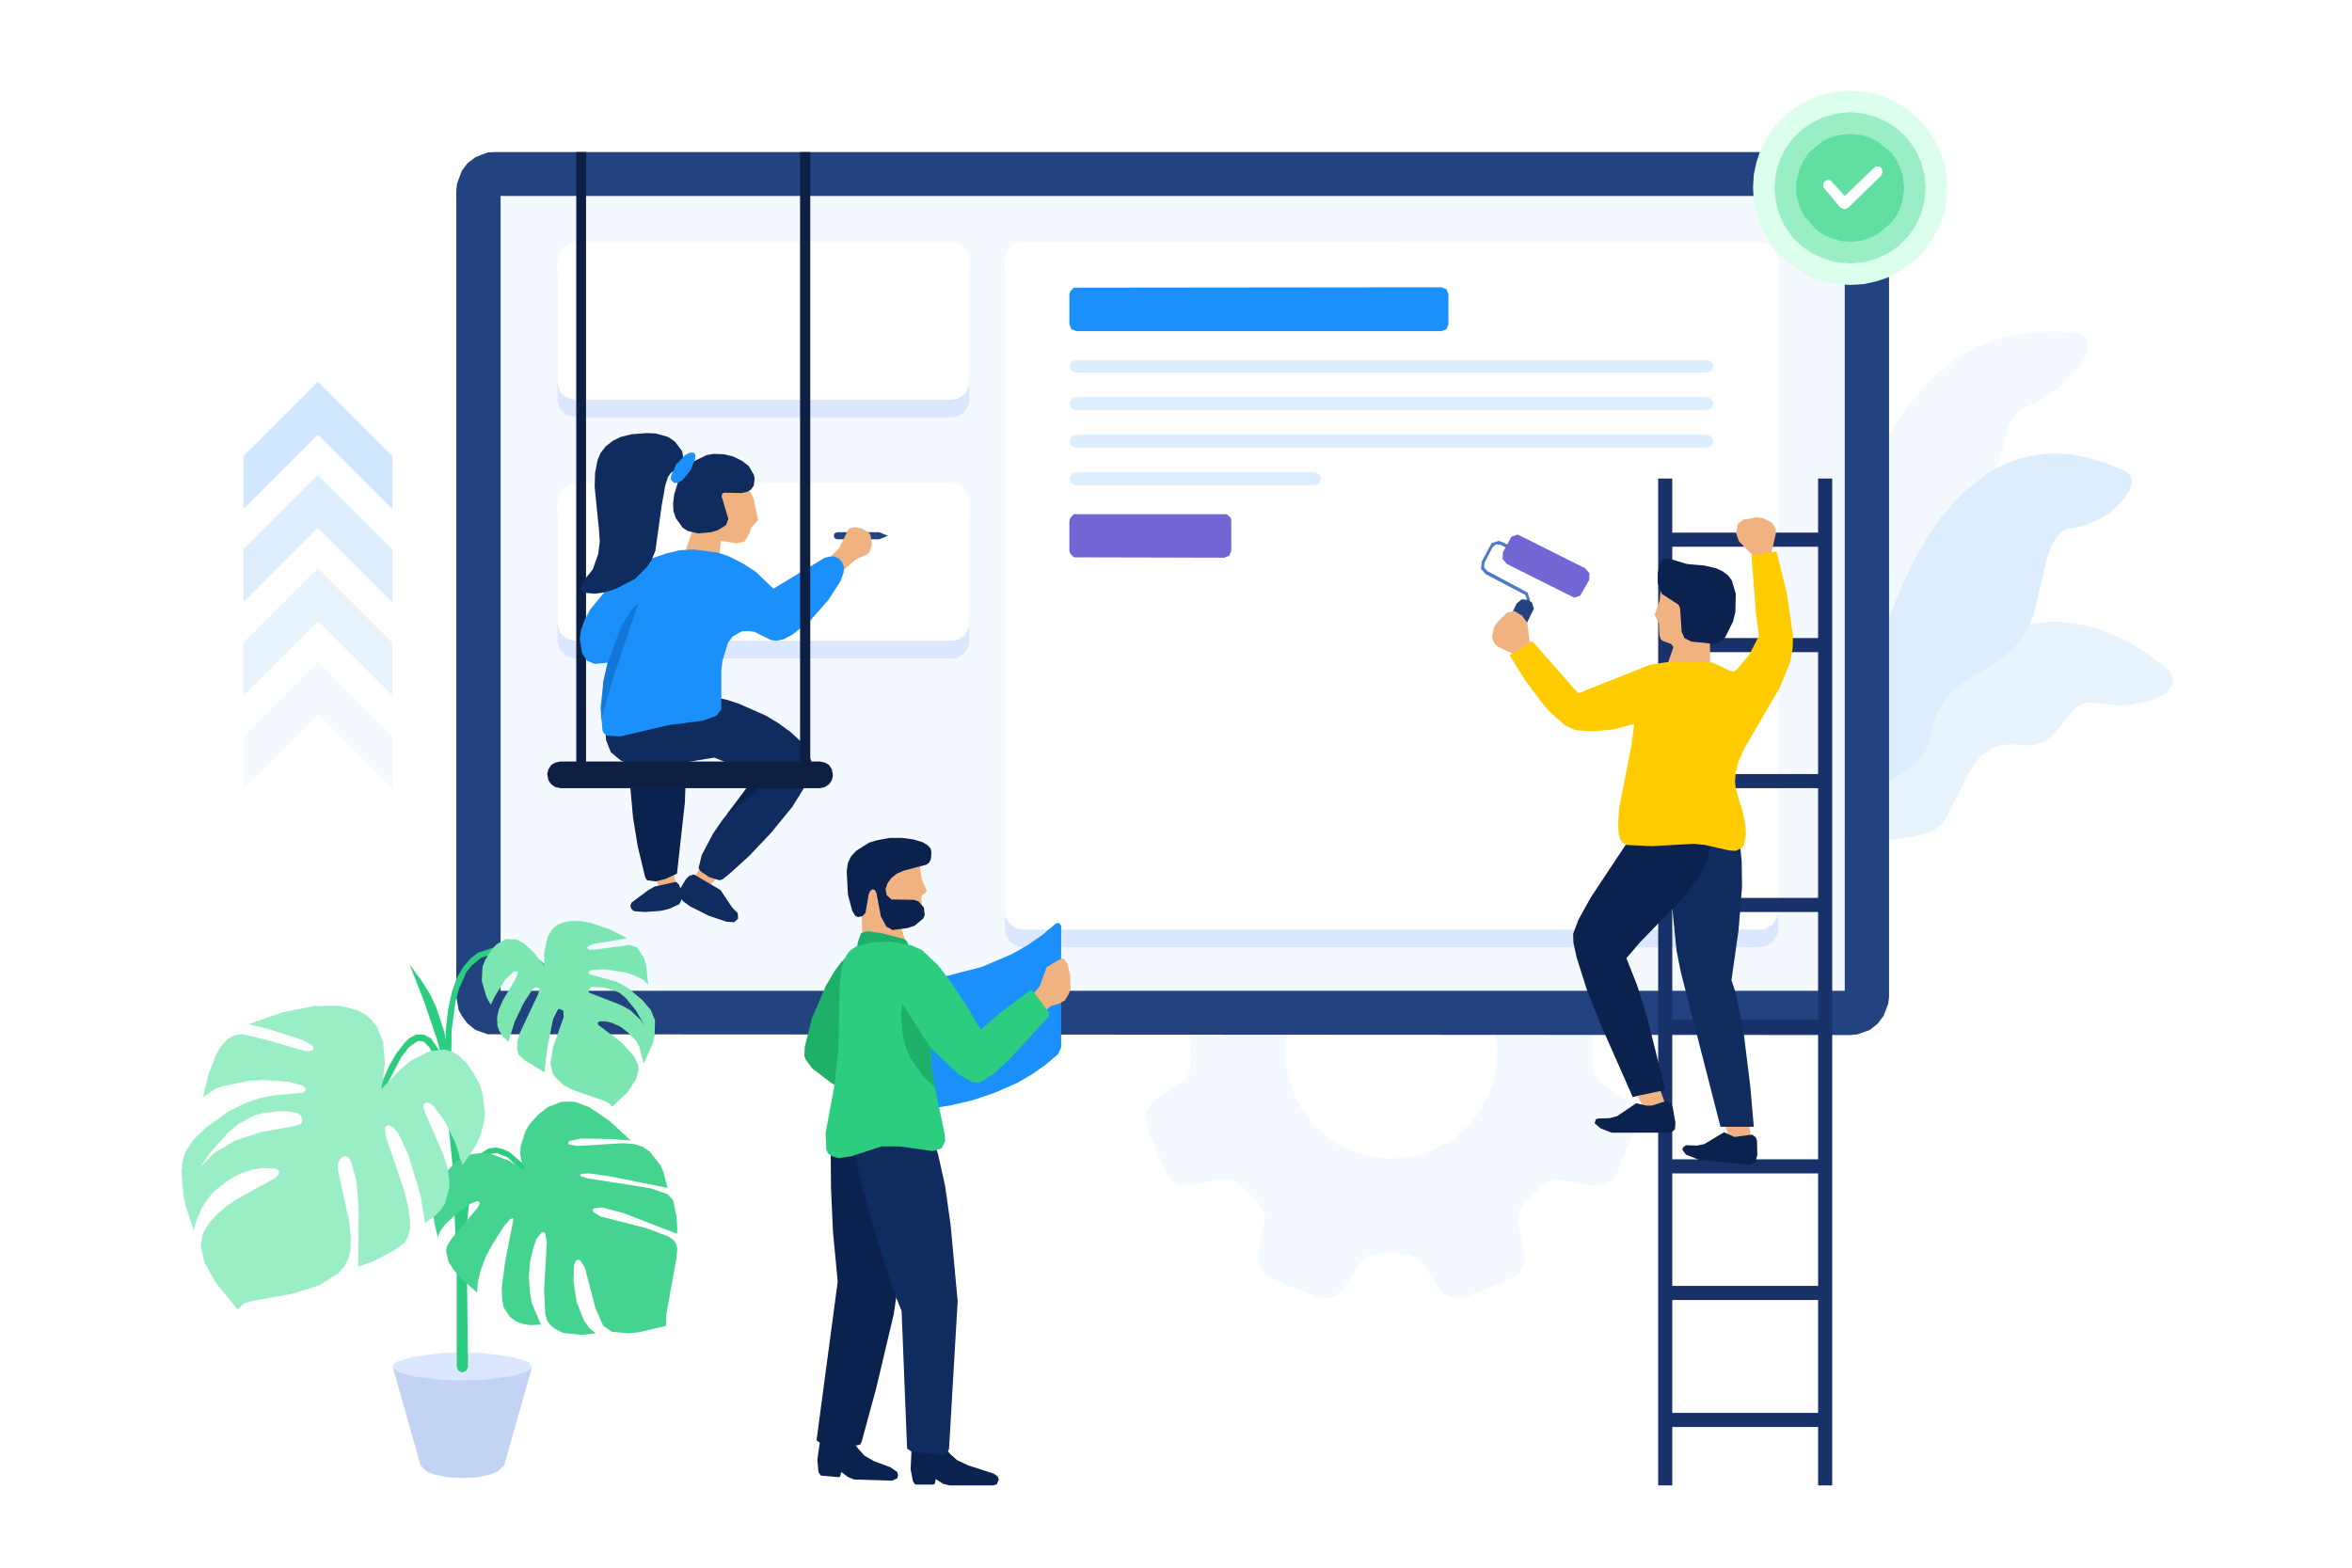 <?xml version="1.0" standalone="no"?><!DOCTYPE svg PUBLIC "-//W3C//DTD SVG 1.1//EN" "http://www.w3.org/Graphics/SVG/1.1/DTD/svg11.dtd"><svg height="400" node-id="1" sillyvg="true" template-height="400" template-width="600" version="1.1" viewBox="0 0 600 400" width="600" xmlns="http://www.w3.org/2000/svg" xmlns:xlink="http://www.w3.org/1999/xlink"><defs node-id="110"></defs><path d="M 0.00 0.00 L 600.00 0.00 L 600.00 400.00 L 0.00 400.00 Z" fill="#ffffff" fill-rule="evenodd" node-id="113" stroke="none" target-height="400" target-width="600" target-x="0" target-y="0"></path><g node-id="146"><path d="M 466.40 189.60 L 466.60 175.40 L 467.10 168.70 L 469.00 152.20 L 470.70 143.20 L 472.80 134.10 L 475.70 125.10 L 477.90 119.20 L 480.60 113.60 L 483.50 108.30 L 486.90 103.30 L 490.70 98.80 L 494.80 94.80 L 498.20 92.10 L 501.90 89.80 L 505.90 87.90 L 510.20 86.30 L 514.60 85.30 L 519.40 84.70 L 524.60 84.60 L 530.40 85.00 L 531.70 85.90 L 532.50 86.90 L 532.70 88.10 L 532.10 90.80 L 529.60 94.70 L 524.80 99.20 L 522.20 101.10 L 515.60 104.60 L 514.30 105.70 L 512.20 109.00 L 510.40 116.50 L 509.60 119.00 L 508.40 121.40 L 505.90 124.10 L 501.10 127.00 L 498.80 128.80 L 497.30 130.60 L 495.10 134.70 L 494.50 137.00 L 494.00 140.70 L 493.20 154.80 L 492.80 156.80 L 491.90 158.70 L 487.90 163.40 L 477.60 172.60 L 474.10 176.20 L 470.90 180.20 L 469.10 183.00 L 467.60 186.20 L 466.40 189.60 Z" fill="#f3f9ff" fill-rule="nonzero" group-id="1" id="Path" node-id="7" stroke="none" target-height="105" target-width="66.3" target-x="466.4" target-y="84.6"></path><path d="M 460.90 223.20 L 466.30 211.30 L 472.70 199.40 L 476.70 192.90 L 484.80 181.90 L 492.20 173.80 L 496.30 170.10 L 500.60 166.80 L 505.00 164.00 L 508.50 162.20 L 515.70 159.70 L 519.50 159.00 L 523.30 158.60 L 527.30 158.80 L 531.40 159.50 L 535.70 160.60 L 539.70 162.20 L 544.00 164.40 L 548.50 167.30 L 553.20 171.00 L 554.10 172.50 L 554.30 173.80 L 554.10 174.90 L 552.60 176.90 L 549.00 178.70 L 543.40 179.90 L 540.50 180.00 L 533.50 179.20 L 532.00 179.30 L 530.80 179.80 L 529.10 180.90 L 524.80 186.30 L 523.20 188.00 L 521.40 189.30 L 518.30 190.20 L 513.00 189.90 L 510.50 190.10 L 508.60 190.70 L 505.20 193.00 L 503.90 194.60 L 502.10 197.50 L 496.30 209.00 L 495.20 210.40 L 493.80 211.50 L 491.90 212.40 L 488.70 213.30 L 476.60 215.20 L 472.30 216.20 L 468.20 217.80 L 465.60 219.10 L 463.20 221.00 L 460.90 223.20 Z" fill="#e7f4fe" fill-rule="nonzero" group-id="1" id="Path" node-id="8" stroke="none" target-height="64.6" target-width="93.4" target-x="460.9" target-y="158.6"></path><path d="M 468.90 216.60 L 470.80 201.00 L 472.10 193.70 L 476.00 176.10 L 478.70 166.60 L 480.70 160.40 L 485.70 148.20 L 488.60 142.40 L 491.70 137.00 L 495.20 132.00 L 501.00 125.50 L 507.50 120.40 L 511.10 118.50 L 514.80 117.10 L 518.80 116.20 L 523.10 115.70 L 527.30 115.80 L 531.90 116.60 L 536.80 118.00 L 542.30 120.20 L 543.30 121.20 L 543.80 122.30 L 543.70 123.70 L 543.30 125.10 L 541.00 128.30 L 538.60 130.60 L 535.50 132.50 L 531.10 134.30 L 527.20 135.00 L 525.80 135.80 L 524.70 136.90 L 523.40 139.10 L 522.30 142.00 L 519.00 156.00 L 517.70 159.50 L 516.00 162.50 L 513.60 165.50 L 511.00 167.70 L 502.40 173.20 L 499.70 175.00 L 497.30 177.30 L 495.20 180.10 L 494.10 182.20 L 493.10 184.80 L 491.90 190.20 L 491.00 192.00 L 489.90 193.50 L 487.80 195.50 L 479.40 201.20 L 476.50 203.70 L 473.60 207.00 L 472.00 209.50 L 468.90 216.60 Z" fill="#dceefd" fill-rule="nonzero" group-id="1" id="Path" node-id="9" stroke="none" target-height="100.9" target-width="74.9" target-x="468.9" target-y="115.7"></path></g><g node-id="147"><path d="M 412.50 237.80 L 411.40 236.20 L 410.00 235.10 L 408.30 234.60 L 406.40 234.60 L 397.00 236.30 L 394.40 235.40 L 389.00 230.20 L 387.50 227.80 L 387.30 225.10 L 388.90 217.10 L 389.00 215.20 L 388.40 213.50 L 387.30 212.10 L 385.70 211.00 L 373.90 206.20 L 372.10 205.80 L 370.30 206.00 L 368.60 206.80 L 367.30 208.10 L 361.90 216.00 L 359.40 217.20 L 351.90 217.30 L 349.20 216.70 L 347.10 214.90 L 342.60 208.10 L 341.30 206.80 L 339.70 206.00 L 337.90 205.80 L 336.00 206.20 L 324.20 211.00 L 322.70 212.10 L 321.50 213.50 L 321.00 215.20 L 321.00 217.10 L 322.70 226.50 L 321.80 229.10 L 320.90 230.20 L 316.60 234.50 L 314.30 236.00 L 311.50 236.20 L 303.50 234.60 L 301.60 234.60 L 299.90 235.10 L 298.50 236.20 L 297.50 237.80 L 292.60 249.60 L 292.20 251.50 L 292.40 253.30 L 293.20 254.90 L 294.60 256.20 L 301.30 260.70 L 303.20 262.80 L 303.70 265.50 L 303.60 273.00 L 302.40 275.50 L 294.60 280.90 L 293.20 282.20 L 292.40 283.90 L 292.20 285.70 L 292.60 287.50 L 297.50 299.30 L 298.50 300.90 L 299.90 302.00 L 301.60 302.60 L 303.50 302.50 L 311.50 300.90 L 314.30 301.10 L 316.60 302.70 L 321.80 308.00 L 322.70 310.60 L 321.00 320.00 L 321.00 321.90 L 321.50 323.60 L 322.70 325.10 L 324.20 326.10 L 336.00 331.00 L 337.90 331.40 L 339.70 331.10 L 341.30 330.30 L 342.60 329.00 L 347.10 322.20 L 349.20 320.40 L 351.90 319.80 L 359.40 319.90 L 361.90 321.10 L 367.30 329.00 L 368.60 330.30 L 370.30 331.10 L 372.10 331.40 L 373.90 331.00 L 385.70 326.10 L 387.30 325.10 L 388.40 323.60 L 389.00 321.90 L 388.90 320.00 L 387.30 312.00 L 387.50 309.30 L 389.10 306.90 L 394.40 301.70 L 397.00 300.90 L 406.40 302.50 L 408.30 302.60 L 410.00 302.00 L 411.40 300.90 L 412.50 299.30 L 417.30 287.50 L 417.70 285.70 L 417.50 283.90 L 416.70 282.20 L 415.30 280.90 L 408.60 276.40 L 406.80 274.30 L 406.20 271.60 L 406.20 265.50 L 406.30 264.10 L 407.50 261.70 L 415.30 256.20 L 416.70 254.90 L 417.50 253.30 L 417.70 251.50 L 417.30 249.60 L 412.50 237.80 Z M 365.30 293.50 L 361.80 294.70 L 358.30 295.40 L 354.80 295.60 L 351.30 295.30 L 347.90 294.70 L 344.60 293.50 L 341.50 292.00 L 338.60 290.10 L 336.00 287.80 L 333.60 285.20 L 331.60 282.20 L 330.00 278.90 L 328.80 275.40 L 328.10 271.90 L 327.90 268.40 L 328.20 264.90 L 328.90 261.50 L 330.00 258.20 L 331.50 255.10 L 333.40 252.20 L 335.70 249.60 L 338.30 247.20 L 341.30 245.20 L 344.60 243.60 L 348.10 242.40 L 351.60 241.70 L 355.20 241.50 L 358.70 241.80 L 362.00 242.50 L 365.30 243.60 L 368.40 245.10 L 371.30 247.00 L 373.90 249.30 L 376.30 251.90 L 378.30 254.90 L 379.90 258.20 L 381.10 261.70 L 381.80 265.20 L 382.00 268.70 L 381.70 272.30 L 381.10 275.60 L 379.90 278.90 L 378.40 282.00 L 376.50 284.90 L 374.20 287.50 L 371.60 289.90 L 368.60 291.90 L 365.30 293.50 Z" fill="#f3f9ff" fill-rule="nonzero" group-id="2" id="Shape" node-id="11" stroke="none" target-height="125.6" target-width="125.5" target-x="292.2" target-y="205.8"></path></g><g node-id="148"><g node-id="155"><path d="M 127.70 50.00 L 470.60 50.00 L 470.60 252.80 L 127.70 252.80 Z" fill="#f3f9ff" fill-rule="nonzero" group-id="3,10" id="Rectangle" node-id="14" stroke="none" target-height="202.8" target-width="342.9" target-x="127.7" target-y="50"></path><path d="M 472.10 38.80 L 126.20 38.80 L 124.40 38.90 L 121.30 40.10 L 119.30 41.60 L 117.80 43.60 L 116.60 46.80 L 116.40 48.50 L 116.40 254.30 L 117.00 257.70 L 117.80 259.20 L 119.30 261.20 L 121.30 262.80 L 124.40 263.90 L 472.10 264.10 L 473.90 263.90 L 477.00 262.80 L 479.00 261.20 L 480.50 259.20 L 481.70 256.10 L 481.90 254.30 L 481.90 48.50 L 481.30 45.10 L 480.50 43.60 L 479.00 41.60 L 477.00 40.10 L 475.50 39.40 L 472.10 38.80 Z M 470.60 252.80 L 127.70 252.80 L 127.70 50.00 L 470.60 50.00 L 470.60 252.80 Z" fill="#224380" fill-rule="nonzero" group-id="3,10" id="Shape" node-id="15" stroke="none" target-height="225.3" target-width="365.5" target-x="116.4" target-y="38.8"></path></g><g node-id="156"><path d="M 449.10 241.70 L 260.90 241.70 L 259.60 241.50 L 257.70 240.40 L 256.50 238.40 L 256.40 237.20 L 256.40 70.80 L 256.50 69.50 L 257.70 67.60 L 259.60 66.40 L 260.90 66.30 L 449.10 66.30 L 450.30 66.40 L 452.20 67.60 L 453.40 69.50 L 453.60 70.80 L 453.60 237.20 L 453.40 238.40 L 452.20 240.40 L 450.30 241.50 L 449.10 241.70 Z" fill="#dae7ff" fill-rule="nonzero" group-id="3,11" id="Path" node-id="17" stroke="none" target-height="175.4" target-width="197.2" target-x="256.4" target-y="66.3"></path><path d="M 449.10 237.20 L 260.90 237.20 L 259.60 237.00 L 257.70 235.90 L 256.50 233.90 L 256.40 232.70 L 256.40 66.30 L 257.00 64.00 L 258.60 62.40 L 259.60 61.90 L 449.10 61.80 L 450.30 61.90 L 452.20 63.10 L 453.40 65.00 L 453.60 66.30 L 453.60 232.70 L 453.40 233.90 L 452.20 235.90 L 450.30 237.00 L 449.10 237.20 Z" fill="#ffffff" fill-rule="nonzero" group-id="3,11" id="Path" node-id="18" stroke="none" target-height="175.4" target-width="197.2" target-x="256.4" target-y="61.8"></path><path d="M 242.80 106.50 L 146.70 106.50 L 144.40 105.90 L 142.80 104.30 L 142.20 102.00 L 142.20 70.80 L 142.40 69.50 L 143.50 67.60 L 145.50 66.40 L 146.70 66.30 L 242.80 66.30 L 245.10 66.90 L 246.70 68.50 L 247.30 70.80 L 247.30 102.00 L 247.10 103.20 L 246.00 105.20 L 244.00 106.30 L 242.80 106.50 Z" fill="#dae7ff" fill-rule="nonzero" group-id="3,11" id="Path" node-id="19" stroke="none" target-height="40.2" target-width="105.1" target-x="142.2" target-y="66.3"></path><path d="M 242.80 102.00 L 146.70 102.00 L 144.40 101.40 L 142.80 99.80 L 142.20 97.50 L 142.20 66.30 L 142.40 65.00 L 143.50 63.10 L 145.50 61.90 L 146.70 61.80 L 242.80 61.80 L 245.10 62.40 L 246.70 64.00 L 247.30 66.30 L 247.30 97.50 L 247.10 98.70 L 246.00 100.70 L 244.00 101.80 L 242.80 102.00 Z" fill="#ffffff" fill-rule="nonzero" group-id="3,11" id="Path" node-id="20" stroke="none" target-height="40.2" target-width="105.1" target-x="142.2" target-y="61.8"></path><path d="M 242.80 168.00 L 146.70 168.00 L 144.40 167.40 L 142.80 165.80 L 142.20 163.50 L 142.20 132.30 L 142.40 131.10 L 143.50 129.10 L 145.50 127.90 L 146.70 127.80 L 242.80 127.80 L 245.10 128.40 L 246.70 130.00 L 247.30 132.30 L 247.30 163.50 L 247.10 164.80 L 246.00 166.70 L 244.00 167.90 L 242.80 168.00 Z" fill="#dae7ff" fill-rule="nonzero" group-id="3,11" id="Path" node-id="21" stroke="none" target-height="40.2" target-width="105.1" target-x="142.2" target-y="127.8"></path><path d="M 242.80 163.50 L 146.70 163.50 L 144.40 162.90 L 142.80 161.30 L 142.20 159.00 L 142.20 127.80 L 142.40 126.50 L 143.50 124.60 L 145.50 123.40 L 146.70 123.30 L 242.80 123.30 L 245.10 123.90 L 246.70 125.50 L 247.30 127.80 L 247.30 159.00 L 247.10 160.20 L 246.00 162.20 L 244.00 163.40 L 242.80 163.50 Z" fill="#ffffff" fill-rule="nonzero" group-id="3,11" id="Path" node-id="22" stroke="none" target-height="40.2" target-width="105.1" target-x="142.2" target-y="123.3"></path><path d="M 367.70 84.50 L 274.60 84.50 L 273.30 84.00 L 272.80 82.70 L 272.80 75.10 L 273.00 74.40 L 273.90 73.40 L 367.70 73.30 L 369.00 73.80 L 369.50 75.10 L 369.50 82.70 L 369.00 84.00 L 367.70 84.50 Z" fill="#1b90fb" fill-rule="nonzero" group-id="3,11" id="Path" node-id="23" stroke="none" target-height="11.2" target-width="96.7" target-x="272.8" target-y="73.3"></path><path d="M 312.30 142.30 L 273.90 142.20 L 273.00 141.20 L 272.80 140.50 L 272.80 132.90 L 273.00 132.20 L 273.90 131.20 L 313.00 131.20 L 314.00 132.20 L 314.10 132.90 L 314.10 140.50 L 313.60 141.80 L 312.30 142.30 Z" fill="#7266d5" fill-rule="nonzero" group-id="3,11" id="Path" node-id="24" stroke="none" target-height="11.1" target-width="41.3" target-x="272.8" target-y="131.2"></path><g node-id="159"><path d="M 435.50 95.10 L 274.40 95.10 L 273.30 94.60 L 272.80 93.40 L 273.30 92.30 L 274.40 91.80 L 435.50 91.80 L 436.60 92.30 L 437.10 93.40 L 436.60 94.60 L 435.50 95.10 Z" fill="#dceefd" fill-rule="nonzero" group-id="3,11,14" node-id="138" stroke="none" target-height="3.3" target-width="164.3" target-x="272.8" target-y="91.8"></path><path d="M 435.50 104.60 L 274.40 104.60 L 273.30 104.20 L 272.80 103.00 L 273.30 101.80 L 274.40 101.30 L 435.50 101.30 L 436.60 101.80 L 437.10 103.00 L 436.60 104.20 L 435.50 104.60 Z" fill="#dceefd" fill-rule="nonzero" group-id="3,11,14" node-id="140" stroke="none" target-height="3.3" target-width="164.3" target-x="272.8" target-y="101.3"></path><path d="M 435.50 114.20 L 274.40 114.20 L 273.30 113.70 L 272.80 112.60 L 273.30 111.40 L 274.40 110.90 L 435.50 110.90 L 436.60 111.40 L 437.10 112.60 L 436.60 113.70 L 435.50 114.20 Z" fill="#dceefd" fill-rule="nonzero" group-id="3,11,14" node-id="142" stroke="none" target-height="3.3" target-width="164.3" target-x="272.8" target-y="110.9"></path><path d="M 335.40 123.80 L 274.40 123.80 L 273.30 123.30 L 272.80 122.10 L 273.30 121.00 L 274.40 120.50 L 335.40 120.50 L 336.50 121.00 L 337.00 122.10 L 336.50 123.30 L 335.40 123.80 Z" fill="#dceefd" fill-rule="nonzero" group-id="3,11,14" node-id="144" stroke="none" target-height="3.3" target-width="64.2" target-x="272.8" target-y="120.5"></path></g></g></g><g node-id="149"><path d="M 81.10 168.80 L 100.10 187.80 L 100.10 201.30 L 81.10 182.30 L 62.10 201.30 L 62.10 187.80 Z" fill="#f3f9ff" fill-rule="nonzero" group-id="4" id="Path" node-id="31" stroke="none" target-height="32.5" target-width="38" target-x="62.1" target-y="168.8"></path><path d="M 81.10 145.00 L 100.10 164.00 L 100.10 177.50 L 81.10 158.50 L 62.10 177.50 L 62.10 164.00 Z" fill="#e7f4fe" fill-rule="nonzero" group-id="4" id="Path" node-id="32" stroke="none" target-height="32.5" target-width="38" target-x="62.1" target-y="145"></path><path d="M 81.10 121.20 L 100.10 140.20 L 100.10 153.70 L 81.10 134.70 L 62.10 153.70 L 62.10 140.20 Z" fill="#dceefd" fill-rule="nonzero" group-id="4" id="Path" node-id="33" stroke="none" target-height="32.5" target-width="38" target-x="62.1" target-y="121.2"></path><path d="M 81.10 97.40 L 100.10 116.40 L 100.10 129.90 L 81.10 110.90 L 62.10 129.90 L 62.10 116.40 Z" fill="#d0e7fe" fill-rule="nonzero" group-id="4" id="Path" node-id="34" stroke="none" target-height="32.5" target-width="38" target-x="62.1" target-y="97.4"></path></g><g node-id="150"><path d="M 147.00 38.80 L 149.50 38.80 L 149.50 195.60 L 147.00 195.60 Z" fill="#0d1f42" fill-rule="nonzero" group-id="5" id="Rectangle" node-id="36" stroke="none" target-height="156.8" target-width="2.5" target-x="147" target-y="38.8"></path><g node-id="157"><path d="M 224.30 137.60 L 213.50 137.60 L 212.90 137.30 L 212.70 136.70 L 212.90 136.10 L 213.50 135.80 L 224.30 135.80 L 226.50 136.70 L 224.30 137.60 Z" fill="#224380" fill-rule="nonzero" group-id="5,12" id="Path" node-id="38" stroke="none" target-height="1.8" target-width="13.8" target-x="212.7" target-y="135.8"></path><path d="M 171.70 222.10 L 172.40 225.40 L 168.00 226.00 L 166.70 222.90 Z" fill="#f1b282" fill-rule="nonzero" group-id="5,12" id="Path" node-id="39" stroke="none" target-height="3.9" target-width="5.7" target-x="166.7" target-y="222.1"></path><path d="M 172.50 225.00 L 167.00 226.20 L 165.40 227.10 L 161.10 230.30 L 160.80 231.10 L 161.10 232.00 L 161.80 232.50 L 164.50 232.70 L 168.60 232.40 L 170.70 231.90 L 173.30 230.70 L 174.00 229.30 L 173.90 227.50 L 173.20 225.70 L 172.50 225.00 Z" fill="#102b5e" fill-rule="nonzero" group-id="5,12" id="Path" node-id="40" stroke="none" target-height="7.7" target-width="13.2" target-x="160.8" target-y="225"></path><path d="M 178.90 221.00 L 177.00 223.90 L 181.00 226.00 L 183.40 223.50 Z" fill="#f1b282" fill-rule="nonzero" group-id="5,12" id="Path" node-id="41" stroke="none" target-height="5" target-width="6.4" target-x="177" target-y="221"></path><path d="M 160.60 192.60 L 160.30 195.50 L 161.50 208.70 L 162.70 216.00 L 164.60 223.90 L 165.10 224.60 L 167.20 224.90 L 169.70 224.30 L 172.70 222.90 L 174.70 204.90 L 175.00 197.20 L 174.60 192.60 L 173.20 191.30 L 169.90 190.60 L 165.20 191.00 L 163.10 191.40 L 160.60 192.60 Z" fill="#0b224e" fill-rule="nonzero" group-id="5,12" id="Path" node-id="42" stroke="none" target-height="34.3" target-width="14.7" target-x="160.3" target-y="190.6"></path><path d="M 207.00 194.20 L 205.50 190.80 L 204.20 189.10 L 201.70 186.80 L 198.70 184.60 L 195.40 182.60 L 188.60 179.60 L 185.60 178.60 L 181.00 177.60 L 176.40 178.10 L 170.00 179.70 L 157.80 183.70 L 155.10 184.90 L 154.50 187.10 L 154.60 188.80 L 155.80 191.90 L 158.30 194.00 L 159.90 194.70 L 165.00 195.30 L 173.20 194.80 L 182.20 193.30 L 193.50 197.90 L 184.30 209.20 L 181.90 212.70 L 179.00 218.20 L 178.20 221.50 L 178.70 222.30 L 180.90 223.80 L 183.50 224.60 L 184.30 224.40 L 186.50 222.60 L 191.10 218.40 L 196.70 212.50 L 202.10 205.90 L 206.00 199.60 L 206.70 197.50 L 207.00 194.20 Z" fill="#102b5e" fill-rule="nonzero" group-id="5,12" id="Path" node-id="43" stroke="none" target-height="47" target-width="52.5" target-x="154.5" target-y="177.6"></path><path d="M 177.00 134.40 L 174.00 143.10 L 174.80 143.80 L 177.60 144.90 L 182.20 145.60 L 182.80 145.40 L 183.30 143.90 L 183.90 138.00 L 187.80 138.60 L 189.90 138.20 L 191.10 136.30 L 191.60 134.70 L 193.40 132.70 L 192.20 127.10 L 190.90 124.60 L 186.80 123.30 L 182.40 123.10 L 180.50 123.60 L 179.50 124.30 L 178.70 125.20 L 178.20 126.60 L 177.00 134.40 Z" fill="#f1b282" fill-rule="nonzero" group-id="5,12" id="Path" node-id="44" stroke="none" target-height="22.5" target-width="19.4" target-x="174" target-y="123.1"></path><path d="M 178.00 136.10 L 181.40 135.80 L 183.10 135.30 L 185.20 134.00 L 185.80 132.40 L 184.10 126.70 L 184.20 126.10 L 184.60 125.70 L 189.20 125.80 L 190.60 125.50 L 191.60 124.90 L 192.30 123.90 L 192.50 122.10 L 192.30 121.10 L 191.00 118.90 L 189.30 117.60 L 187.10 116.50 L 184.70 115.90 L 182.10 115.80 L 180.30 116.10 L 177.00 117.70 L 175.50 119.00 L 174.20 120.80 L 172.90 123.20 L 172.00 126.10 L 171.70 128.50 L 171.80 130.40 L 172.40 132.20 L 174.20 134.70 L 175.50 135.50 L 178.00 136.10 Z" fill="#102b5e" fill-rule="nonzero" group-id="5,12" id="Path" node-id="45" stroke="none" target-height="20.3" target-width="20.8" target-x="171.7" target-y="115.8"></path><path d="M 210.00 144.00 L 214.10 139.80 L 216.30 135.30 L 216.90 134.70 L 218.10 134.50 L 219.80 134.80 L 221.60 135.90 L 222.10 136.60 L 222.40 138.90 L 221.90 140.70 L 221.30 141.40 L 218.20 142.80 L 212.60 147.80 L 210.00 144.00 Z" fill="#f1b282" fill-rule="nonzero" group-id="5,12" id="Path" node-id="46" stroke="none" target-height="13.3" target-width="12.4" target-x="210" target-y="134.5"></path><path d="M 215.30 144.70 L 214.80 143.40 L 214.00 142.50 L 212.90 142.00 L 211.70 142.00 L 210.40 142.30 L 197.30 150.20 L 192.80 145.90 L 189.60 143.80 L 185.80 141.90 L 183.10 141.00 L 176.90 140.20 L 173.40 140.40 L 170.00 141.20 L 166.50 142.40 L 163.20 144.00 L 160.10 145.90 L 154.60 150.60 L 150.50 155.60 L 149.10 158.30 L 148.20 160.80 L 147.90 163.10 L 148.50 166.70 L 149.80 168.60 L 151.70 169.40 L 155.00 169.10 L 153.90 174.40 L 153.20 180.50 L 153.70 186.40 L 154.10 187.20 L 154.90 187.70 L 158.20 187.90 L 170.60 185.00 L 179.20 183.90 L 182.80 182.60 L 184.00 181.00 L 184.00 171.20 L 184.30 168.60 L 185.70 164.00 L 186.90 162.40 L 189.20 161.10 L 190.70 161.00 L 192.40 161.20 L 196.70 163.30 L 198.10 163.50 L 199.90 163.10 L 202.20 161.90 L 206.90 158.10 L 211.30 153.10 L 214.40 148.30 L 215.20 146.10 L 215.30 144.70 Z" fill="#1b90fb" fill-rule="nonzero" group-id="5,12" id="Path" node-id="47" stroke="none" target-height="47.7" target-width="67.4" target-x="147.9" target-y="140.2"></path><path d="M 174.40 117.20 L 174.00 115.10 L 172.20 112.70 L 170.50 111.50 L 167.30 110.60 L 165.00 110.50 L 161.10 110.80 L 158.30 111.50 L 156.30 112.50 L 154.50 113.90 L 153.20 115.60 L 152.40 117.50 L 151.80 120.70 L 151.70 124.30 L 152.80 135.20 L 153.00 138.10 L 152.60 141.40 L 151.20 145.30 L 148.80 148.30 L 147.90 150.30 L 148.70 151.20 L 151.70 151.50 L 154.40 151.10 L 157.20 150.20 L 162.00 147.70 L 165.10 144.60 L 166.30 142.70 L 167.20 140.50 L 168.80 129.00 L 169.70 123.90 L 170.40 121.70 L 171.20 120.60 L 171.90 120.20 L 174.10 120.40 L 174.60 119.20 L 174.40 117.20 Z" fill="#102b5e" fill-rule="nonzero" group-id="5,12" id="Path" node-id="48" stroke="none" target-height="41" target-width="26.7" target-x="147.9" target-y="110.5"></path><path d="M 177.00 115.50 L 177.40 116.10 L 177.30 117.20 L 176.10 120.10 L 174.00 122.60 L 172.90 123.20 L 171.90 123.20 L 171.10 122.30 L 171.20 121.40 L 172.50 118.50 L 174.80 116.10 L 176.00 115.50 L 177.00 115.50 Z" fill="#1b90fb" fill-rule="nonzero" group-id="5,12" id="Path" node-id="49" stroke="none" target-height="7.7" target-width="6.3" target-x="171.1" target-y="115.5"></path><path d="M 155.00 169.20 L 158.40 160.00 L 161.30 155.30 L 162.90 153.80 L 156.40 173.00 L 153.30 183.80 L 153.90 173.90 L 155.00 169.20 Z" fill="#1277d7" fill-rule="nonzero" group-id="5,12" id="Path" node-id="50" stroke="none" target-height="30" target-width="9.6" target-x="153.3" target-y="153.8"></path><path d="M 193.40 198.10 L 196.10 199.00 L 188.80 205.40 L 185.40 207.80 L 191.30 199.90 L 193.40 198.10 Z" fill="#0b224e" fill-rule="nonzero" group-id="5,12" id="Path" node-id="51" stroke="none" target-height="9.7" target-width="10.7" target-x="185.4" target-y="198.1"></path><path d="M 177.00 223.10 L 183.80 227.10 L 186.80 231.60 L 188.20 233.00 L 188.30 234.40 L 187.30 235.30 L 185.40 235.20 L 180.90 233.70 L 176.10 231.30 L 174.30 230.00 L 173.50 228.90 L 173.20 228.00 L 173.30 227.10 L 175.00 224.30 L 175.80 223.50 L 177.00 223.10 Z" fill="#102b5e" fill-rule="nonzero" group-id="5,12" id="Path" node-id="52" stroke="none" target-height="12.2" target-width="15.1" target-x="173.2" target-y="223.1"></path></g><path d="M 142.90 201.10 L 209.20 201.10 L 210.50 200.80 L 211.50 200.10 L 212.20 199.10 L 212.50 197.80 L 212.20 196.30 L 211.50 195.20 L 210.50 194.60 L 209.20 194.30 L 142.90 194.30 L 141.60 194.60 L 140.60 195.20 L 139.90 196.30 L 139.60 197.50 L 139.90 199.10 L 140.60 200.10 L 141.60 200.80 L 142.90 201.10 Z" fill="#0d1f42" fill-rule="nonzero" group-id="5" id="Path" node-id="53" stroke="none" target-height="6.8" target-width="72.9" target-x="139.6" target-y="194.3"></path><path d="M 204.10 38.80 L 206.70 38.80 L 206.70 195.60 L 204.10 195.60 Z" fill="#0d1f42" fill-rule="nonzero" group-id="5" id="Rectangle" node-id="54" stroke="none" target-height="156.8" target-width="2.6" target-x="204.1" target-y="38.8"></path></g><g node-id="151"><path d="M 423.70 135.90 L 465.50 135.90 L 465.50 139.50 L 423.70 139.50 Z" fill="#183168" fill-rule="nonzero" group-id="6" id="Rectangle" node-id="56" stroke="none" target-height="3.6" target-width="41.8" target-x="423.7" target-y="135.9"></path><path d="M 423.50 162.80 L 464.50 162.80 L 464.50 166.40 L 423.50 166.40 Z" fill="#183168" fill-rule="nonzero" group-id="6" id="Rectangle" node-id="57" stroke="none" target-height="3.6" target-width="41" target-x="423.5" target-y="162.8"></path><path d="M 423.70 197.50 L 465.80 197.50 L 465.80 201.10 L 423.70 201.10 Z" fill="#183168" fill-rule="nonzero" group-id="6" id="Rectangle" node-id="58" stroke="none" target-height="3.6" target-width="42.1" target-x="423.7" target-y="197.5"></path><path d="M 429.50 229.10 L 465.20 229.10 L 465.20 232.70 L 429.50 232.70 Z" fill="#183168" fill-rule="nonzero" group-id="6" id="Rectangle" node-id="59" stroke="none" target-height="3.6" target-width="35.7" target-x="429.5" target-y="229.1"></path><path d="M 423.90 328.10 L 465.20 328.10 L 465.20 331.70 L 423.90 331.70 Z" fill="#183168" fill-rule="nonzero" group-id="6" id="Rectangle" node-id="60" stroke="none" target-height="3.6" target-width="41.3" target-x="423.9" target-y="328.1"></path><path d="M 423.90 360.50 L 465.20 360.50 L 465.20 364.10 L 423.90 364.10 Z" fill="#183168" fill-rule="nonzero" group-id="6" id="Rectangle" node-id="61" stroke="none" target-height="3.6" target-width="41.3" target-x="423.9" target-y="360.5"></path><path d="M 424.10 260.20 L 465.50 260.20 L 465.50 263.80 L 424.10 263.80 Z" fill="#183168" fill-rule="nonzero" group-id="6" id="Rectangle" node-id="62" stroke="none" target-height="3.6" target-width="41.4" target-x="424.1" target-y="260.2"></path><path d="M 463.80 122.10 L 467.40 122.10 L 467.40 379.00 L 463.80 379.00 Z" fill="#183168" fill-rule="nonzero" group-id="6" id="Rectangle" node-id="63" stroke="none" target-height="256.9" target-width="3.6" target-x="463.8" target-y="122.1"></path><path d="M 423.00 122.10 L 426.60 122.10 L 426.60 379.00 L 423.00 379.00 Z" fill="#183168" fill-rule="nonzero" group-id="6" id="Rectangle" node-id="64" stroke="none" target-height="256.9" target-width="3.6" target-x="423" target-y="122.1"></path><g node-id="158"><path d="M 389.20 155.60 L 390.30 153.00 L 389.70 151.20 L 379.40 145.70 L 378.60 144.80 L 378.70 143.60 L 380.70 139.70 L 381.60 138.90 L 382.80 139.00 L 386.40 140.90 L 386.80 140.10 L 383.20 138.30 L 382.30 138.00 L 380.50 138.60 L 378.00 143.30 L 377.80 145.10 L 379.00 146.50 L 389.10 151.80 L 389.50 152.90 L 388.40 155.20 L 389.20 155.60 Z" fill="#4d78cc" fill-rule="nonzero" group-id="6,13" id="Path" node-id="66" stroke="none" target-height="17.6" target-width="12.5" target-x="377.8" target-y="138"></path><path d="M 384.40 143.90 L 401.60 152.50 L 403.10 152.00 L 405.40 148.00 L 405.50 146.30 L 404.40 145.00 L 387.20 136.40 L 385.60 136.90 L 383.40 140.90 L 383.30 142.60 L 384.40 143.90 Z" fill="#7266d5" fill-rule="nonzero" group-id="6,13" id="Path" node-id="67" stroke="none" target-height="16.1" target-width="22.2" target-x="383.3" target-y="136.4"></path><path d="M 387.40 163.30 L 391.30 155.30 L 390.80 153.70 L 389.90 153.10 L 388.20 152.90 L 386.90 154.00 L 383.00 162.00 L 383.50 163.60 L 384.40 164.30 L 386.10 164.40 L 387.40 163.30 Z" fill="#224380" fill-rule="nonzero" group-id="6,13" id="Path" node-id="68" stroke="none" target-height="11.5" target-width="8.3" target-x="383" target-y="152.9"></path></g><path d="M 425.60 295.80 L 466.90 295.80 L 466.90 299.40 L 425.60 299.40 Z" fill="#183168" fill-rule="nonzero" group-id="6" id="Rectangle" node-id="69" stroke="none" target-height="3.6" target-width="41.3" target-x="425.6" target-y="295.8"></path><path d="M 440.10 287.20 L 441.70 292.00 L 443.60 293.00 L 444.40 293.00 L 446.10 292.10 L 446.80 290.70 L 446.10 286.70 L 445.10 286.30 L 440.10 287.20 Z" fill="#f1b282" fill-rule="nonzero" group-id="6" id="Path" node-id="70" stroke="none" target-height="6.7" target-width="6.7" target-x="440.1" target-y="286.3"></path><path d="M 447.40 287.50 L 438.90 287.50 L 428.80 248.10 L 427.70 242.60 L 426.00 226.00 L 425.70 217.30 L 425.80 210.20 L 426.20 208.40 L 426.90 207.00 L 427.90 206.10 L 430.50 205.00 L 432.20 204.90 L 434.70 205.20 L 437.20 206.00 L 439.60 207.20 L 441.50 208.80 L 443.30 211.20 L 443.60 212.50 L 444.30 219.70 L 444.40 226.20 L 443.50 237.40 L 441.70 250.10 L 442.80 253.40 L 444.70 262.60 L 446.50 277.20 L 447.40 287.50 Z" fill="#102b5e" fill-rule="nonzero" group-id="6" id="Path" node-id="71" stroke="none" target-height="82.6" target-width="21.7" target-x="425.7" target-y="204.9"></path><path d="M 424.20 148.90 L 423.60 150.50 L 423.40 153.20 L 422.10 156.90 L 423.20 159.10 L 423.30 162.00 L 423.60 163.00 L 424.10 163.50 L 426.30 164.30 L 426.90 165.10 L 425.00 170.60 L 436.30 170.80 L 436.20 163.30 L 437.30 154.60 L 437.10 150.60 L 436.60 149.10 L 435.90 148.40 L 434.90 148.00 L 429.60 147.30 L 426.10 147.70 L 424.80 148.20 L 424.20 148.90 Z" fill="#f1b282" fill-rule="nonzero" group-id="6" id="Path" node-id="72" stroke="none" target-height="23.5" target-width="15.2" target-x="422.1" target-y="147.3"></path><path d="M 430.30 143.90 L 434.80 144.30 L 437.80 145.00 L 439.50 145.80 L 440.80 146.80 L 441.80 148.10 L 442.80 151.50 L 442.70 156.20 L 442.10 158.60 L 440.10 162.60 L 439.20 163.60 L 437.30 164.30 L 431.50 163.70 L 429.70 162.80 L 429.00 161.20 L 428.60 155.20 L 428.20 154.30 L 423.90 151.50 L 422.90 148.80 L 422.90 146.40 L 423.30 144.20 L 423.90 143.10 L 424.70 142.60 L 425.70 142.50 L 430.30 143.90 Z" fill="#0b224e" fill-rule="nonzero" group-id="6" id="Path" node-id="73" stroke="none" target-height="21.8" target-width="19.9" target-x="422.9" target-y="142.5"></path><path d="M 451.70 141.80 L 453.00 136.30 L 453.00 135.00 L 452.10 133.40 L 449.70 132.20 L 448.00 132.00 L 444.70 132.60 L 443.30 133.70 L 442.90 136.10 L 443.60 138.10 L 446.90 141.50 L 447.90 143.00 L 448.90 143.30 L 450.60 143.00 L 451.70 141.80 Z" fill="#f1b282" fill-rule="nonzero" group-id="6" id="Path" node-id="74" stroke="none" target-height="11.3" target-width="10.1" target-x="442.9" target-y="132"></path><path d="M 387.50 167.50 L 382.30 165.10 L 381.30 164.30 L 380.60 162.70 L 381.10 160.10 L 382.10 158.60 L 384.50 156.30 L 386.30 155.90 L 388.30 157.10 L 389.60 158.90 L 390.20 163.50 L 390.70 165.30 L 390.40 166.30 L 389.10 167.40 L 387.50 167.50 Z" fill="#f1b282" fill-rule="nonzero" group-id="6" id="Path" node-id="75" stroke="none" target-height="11.6" target-width="10.1" target-x="380.6" target-y="155.9"></path><path d="M 417.80 279.80 L 420.20 284.30 L 422.20 285.00 L 423.00 284.90 L 424.50 283.70 L 425.00 282.20 L 423.60 278.30 L 422.60 278.10 L 417.80 279.80 Z" fill="#f1b282" fill-rule="nonzero" group-id="6" id="Path" node-id="76" stroke="none" target-height="6.9" target-width="7.2" target-x="417.8" target-y="278.1"></path><path d="M 418.00 210.60 L 405.80 229.00 L 402.70 234.60 L 401.30 238.30 L 401.40 240.60 L 402.20 244.30 L 404.90 252.80 L 408.70 262.20 L 416.50 279.90 L 424.80 278.10 L 420.30 260.00 L 417.60 251.30 L 414.90 244.50 L 418.30 240.50 L 428.90 229.60 L 432.80 224.50 L 434.40 221.70 L 435.60 218.80 L 436.30 215.60 L 436.60 212.00 L 435.80 210.80 L 432.70 209.90 L 424.60 209.90 L 418.00 210.60 Z" fill="#0b224e" fill-rule="nonzero" group-id="6" id="Path" node-id="77" stroke="none" target-height="70" target-width="35.3" target-x="401.3" target-y="209.9"></path><path d="M 435.20 168.90 L 425.60 168.90 L 421.00 169.60 L 402.60 176.90 L 390.90 163.60 L 385.10 167.20 L 389.10 173.60 L 393.20 179.10 L 395.50 181.80 L 399.30 185.10 L 401.90 186.30 L 406.50 186.60 L 411.70 186.10 L 416.90 184.70 L 416.20 190.10 L 413.10 205.90 L 412.80 209.70 L 412.90 212.50 L 413.30 214.10 L 414.00 215.10 L 414.90 215.60 L 421.40 215.90 L 432.10 215.30 L 435.00 215.60 L 441.10 217.00 L 442.70 217.10 L 444.30 216.40 L 444.90 215.50 L 445.40 212.80 L 445.20 210.20 L 444.60 207.30 L 442.80 201.30 L 442.60 199.30 L 442.80 197.00 L 443.40 194.50 L 445.00 190.90 L 454.00 175.50 L 456.70 168.90 L 457.30 165.50 L 457.40 162.30 L 455.80 151.20 L 453.20 140.70 L 446.80 141.70 L 447.90 155.90 L 448.70 162.30 L 446.20 167.10 L 442.90 171.00 L 442.20 171.40 L 441.20 171.10 L 437.00 169.10 L 435.20 168.90 Z" fill="#ffcb01" fill-rule="nonzero" group-id="6" id="Path" node-id="78" stroke="none" target-height="76.4" target-width="72.3" target-x="385.1" target-y="140.7"></path><path d="M 447.00 289.50 L 447.90 290.20 L 448.20 291.00 L 448.30 294.70 L 447.80 296.50 L 446.40 297.20 L 433.30 295.90 L 430.10 294.60 L 429.20 293.40 L 429.30 292.80 L 430.10 292.20 L 432.90 292.30 L 434.80 291.90 L 439.80 288.90 L 442.50 290.10 L 447.00 289.50 Z" fill="#0b224e" fill-rule="nonzero" group-id="6" id="Path" node-id="79" stroke="none" target-height="8.3" target-width="19.1" target-x="429.2" target-y="288.9"></path><path d="M 425.10 280.90 L 426.20 281.50 L 426.70 282.50 L 427.40 286.40 L 427.30 288.10 L 426.80 288.60 L 425.90 289.00 L 411.10 289.00 L 408.30 287.90 L 406.80 286.60 L 407.10 285.60 L 407.60 285.40 L 410.60 285.30 L 412.50 284.80 L 417.40 281.50 L 420.00 282.10 L 421.40 282.10 L 425.10 280.90 Z" fill="#0b224e" fill-rule="nonzero" group-id="6" id="Path" node-id="80" stroke="none" target-height="8.1" target-width="20.6" target-x="406.8" target-y="280.9"></path></g><g node-id="152"><path d="M 229.10 217.70 L 232.00 218.00 L 234.10 219.50 L 234.60 220.50 L 235.10 224.20 L 236.40 227.20 L 236.30 227.60 L 235.00 228.60 L 235.30 232.70 L 231.10 233.30 L 230.00 233.70 L 229.60 234.40 L 229.90 236.60 L 230.80 239.70 L 220.00 238.80 L 219.60 227.70 L 219.60 223.20 L 220.00 220.80 L 220.90 219.90 L 222.50 219.10 L 229.10 217.70 Z" fill="#f1b282" fill-rule="nonzero" group-id="7" id="Path" node-id="82" stroke="none" target-height="22" target-width="16.8" target-x="219.6" target-y="217.7"></path><path d="M 209.40 366.20 L 208.50 372.50 L 208.80 375.60 L 209.40 376.50 L 213.80 376.90 L 214.30 376.80 L 214.60 375.60 L 216.40 376.90 L 217.90 377.50 L 227.60 377.80 L 228.90 377.20 L 229.10 376.40 L 228.90 375.60 L 227.20 374.40 L 222.90 372.80 L 220.50 371.40 L 218.90 369.60 L 217.00 366.90 L 209.40 366.20 Z" fill="#0b224e" fill-rule="evenodd" group-id="7" id="Path" node-id="83" stroke="none" target-height="11.6" target-width="20.6" target-x="208.5" target-y="366.2"></path><path d="M 232.60 368.50 L 232.30 374.90 L 232.90 378.00 L 233.50 378.80 L 238.00 378.80 L 238.50 378.60 L 238.70 377.40 L 240.60 378.60 L 242.20 379.00 L 253.40 379.00 L 254.30 378.70 L 254.80 377.50 L 254.50 376.70 L 253.50 376.00 L 247.00 373.90 L 244.20 372.60 L 242.40 371.00 L 240.30 368.50 L 232.60 368.50 Z" fill="#0b224e" fill-rule="evenodd" group-id="7" id="Path" node-id="84" stroke="none" target-height="10.5" target-width="22.5" target-x="232.3" target-y="368.5"></path><path d="M 270.70 267.30 L 269.90 269.00 L 266.60 271.80 L 263.10 274.20 L 259.50 276.30 L 253.80 278.80 L 248.20 280.70 L 242.70 282.00 L 233.40 283.50 L 227.50 283.80 L 227.50 249.90 L 232.90 249.90 L 237.10 249.60 L 241.60 249.00 L 250.50 246.70 L 258.20 243.40 L 261.90 241.30 L 265.70 238.70 L 269.40 235.60 L 270.20 235.50 L 270.70 236.20 L 270.70 267.30 Z" fill="#1b90fb" fill-rule="nonzero" group-id="7" id="Path" node-id="85" stroke="none" target-height="48.3" target-width="43.2" target-x="227.5" target-y="235.5"></path><path d="M 262.30 255.10 L 265.20 251.70 L 267.00 246.80 L 270.10 244.90 L 271.30 244.50 L 272.30 245.90 L 273.00 248.80 L 273.10 252.20 L 272.70 253.50 L 271.70 255.20 L 270.40 256.00 L 268.00 256.70 L 265.70 258.90 L 264.90 260.20 L 262.30 255.10 Z" fill="#f1b282" fill-rule="nonzero" group-id="7" id="Path" node-id="86" stroke="none" target-height="15.7" target-width="10.8" target-x="262.3" target-y="244.5"></path><path d="M 232.10 245.10 L 231.80 241.20 L 231.30 240.10 L 230.70 239.60 L 224.90 238.10 L 221.60 237.60 L 220.30 237.80 L 219.60 238.20 L 218.80 240.50 L 218.40 244.20 L 232.10 245.10 Z" fill="#1eaf69" fill-rule="nonzero" group-id="7" id="Path" node-id="87" stroke="none" target-height="7.5" target-width="13.7" target-x="218.4" target-y="237.6"></path><path d="M 237.60 217.40 L 237.40 216.50 L 236.70 215.70 L 235.40 214.90 L 233.10 214.20 L 230.10 213.80 L 226.90 213.80 L 223.70 214.40 L 221.70 215.00 L 218.40 217.10 L 217.10 218.50 L 216.30 220.20 L 216.00 222.30 L 216.30 228.20 L 217.40 232.40 L 218.20 233.70 L 218.90 234.00 L 220.10 233.70 L 220.80 232.90 L 221.60 228.20 L 222.00 227.30 L 222.60 226.90 L 223.20 227.10 L 223.60 227.90 L 224.70 233.80 L 226.10 236.40 L 227.70 237.30 L 231.50 236.80 L 233.30 236.20 L 235.50 234.40 L 235.90 233.50 L 235.70 231.60 L 234.30 230.00 L 233.20 229.60 L 227.40 229.50 L 226.20 228.40 L 225.90 226.80 L 226.40 225.40 L 227.40 224.00 L 228.80 222.90 L 230.70 222.10 L 236.40 220.60 L 237.10 220.00 L 237.50 219.10 L 237.60 217.40 Z" fill="#0b224e" fill-rule="nonzero" group-id="7" id="Path" node-id="88" stroke="none" target-height="23.5" target-width="21.6" target-x="216" target-y="213.8"></path><path d="M 211.90 292.70 L 212.00 303.40 L 212.50 314.40 L 213.70 327.00 L 208.30 367.50 L 209.40 368.30 L 218.60 368.80 L 219.40 368.60 L 219.80 367.90 L 223.50 354.30 L 228.00 335.30 L 229.00 328.40 L 230.00 306.60 L 229.70 297.60 L 228.50 292.20 L 227.10 290.20 L 225.20 289.20 L 220.40 287.70 L 218.00 287.50 L 216.40 287.60 L 213.90 288.60 L 213.00 289.50 L 212.30 290.80 L 211.90 292.70 Z" fill="#0b224e" fill-rule="nonzero" group-id="7" id="Path" node-id="89" stroke="none" target-height="81.3" target-width="21.7" target-x="208.3" target-y="287.5"></path><path d="M 217.60 291.80 L 219.20 299.70 L 221.90 310.10 L 225.10 320.70 L 228.00 329.60 L 230.00 334.50 L 231.40 369.60 L 232.70 370.50 L 240.40 371.20 L 241.60 370.80 L 242.10 369.70 L 244.30 332.00 L 242.50 312.50 L 241.10 302.60 L 239.30 294.50 L 238.50 292.20 L 237.20 290.00 L 235.60 289.00 L 230.80 287.70 L 225.40 287.50 L 220.60 288.40 L 218.10 289.90 L 217.60 291.80 Z" fill="#102b5e" fill-rule="nonzero" group-id="7" id="Path" node-id="90" stroke="none" target-height="83.7" target-width="26.7" target-x="217.6" target-y="287.5"></path><path d="M 217.50 265.70 L 221.70 262.20 L 223.50 260.30 L 224.60 258.70 L 225.00 257.20 L 225.40 254.80 L 225.20 249.50 L 224.10 244.40 L 222.60 242.00 L 220.70 241.10 L 219.50 241.30 L 218.00 242.10 L 214.50 245.60 L 212.80 247.90 L 210.60 251.70 L 207.10 259.90 L 205.30 267.10 L 205.20 269.40 L 205.50 270.30 L 207.20 272.60 L 211.90 276.20 L 217.90 279.80 L 230.30 286.10 L 232.50 277.10 L 217.50 265.70 Z" fill="#1eaf69" fill-rule="nonzero" group-id="7" id="Path" node-id="91" stroke="none" target-height="45" target-width="27.3" target-x="205.2" target-y="241.1"></path><path d="M 267.60 258.30 L 263.60 253.00 L 263.10 252.70 L 262.50 252.90 L 254.80 258.70 L 250.20 262.70 L 246.70 256.80 L 242.00 249.80 L 239.40 246.40 L 235.20 242.40 L 232.50 241.20 L 227.30 240.30 L 222.70 240.40 L 218.40 241.50 L 216.80 242.60 L 215.90 243.80 L 215.10 245.50 L 214.60 247.70 L 214.20 251.30 L 213.90 267.70 L 212.80 277.30 L 210.60 289.20 L 210.80 293.40 L 211.30 294.40 L 212.20 295.00 L 213.90 295.50 L 217.30 295.00 L 224.90 292.50 L 229.40 292.50 L 238.00 293.70 L 240.20 293.00 L 241.10 291.20 L 241.00 289.40 L 237.80 274.10 L 237.40 267.40 L 244.30 273.90 L 247.70 276.00 L 249.80 276.30 L 253.10 274.30 L 257.30 270.50 L 267.60 259.30 L 267.60 258.30 Z" fill="#2ccd7f" fill-rule="nonzero" group-id="7" id="Path" node-id="92" stroke="none" target-height="55.2" target-width="57" target-x="210.6" target-y="240.3"></path><path d="M 238.50 277.40 L 235.50 274.60 L 232.40 270.20 L 231.10 267.40 L 230.30 264.00 L 229.90 259.10 L 230.20 256.10 L 237.40 267.40 L 237.60 272.40 L 238.50 277.40 Z" fill="#1eaf69" fill-rule="nonzero" group-id="7" id="Path" node-id="93" stroke="none" target-height="21.3" target-width="8.6" target-x="229.9" target-y="256.1"></path></g><g node-id="153"><path d="M 496.70 47.90 L 496.50 51.30 L 495.90 54.50 L 494.80 57.60 L 493.30 60.40 L 491.60 63.10 L 489.50 65.50 L 487.10 67.50 L 484.50 69.30 L 481.60 70.80 L 478.60 71.80 L 475.40 72.50 L 472.00 72.70 L 468.60 72.50 L 465.40 71.80 L 462.30 70.80 L 459.40 69.30 L 456.80 67.50 L 454.40 65.50 L 452.40 63.10 L 450.60 60.40 L 449.10 57.60 L 448.10 54.50 L 447.40 51.30 L 447.20 47.90 L 447.40 44.50 L 448.10 41.30 L 449.10 38.30 L 450.60 35.40 L 452.40 32.80 L 454.40 30.40 L 456.80 28.30 L 459.40 26.50 L 462.30 25.10 L 465.40 24.00 L 468.60 23.40 L 472.00 23.10 L 475.40 23.40 L 478.60 24.00 L 481.60 25.10 L 484.50 26.50 L 487.10 28.30 L 489.50 30.40 L 491.60 32.80 L 493.30 35.40 L 494.80 38.30 L 495.90 41.30 L 496.50 44.50 L 496.70 47.90 Z" fill="#dbfeed" fill-rule="nonzero" group-id="8" id="Oval" node-id="95" stroke="none" target-height="49.6" target-width="49.5" target-x="447.2" target-y="23.1"></path><path d="M 491.20 47.90 L 490.90 51.40 L 490.00 54.70 L 488.60 57.70 L 486.70 60.40 L 484.40 62.70 L 481.70 64.60 L 478.70 66.00 L 475.50 66.90 L 472.00 67.20 L 468.40 66.90 L 465.20 66.00 L 462.20 64.60 L 459.50 62.70 L 457.20 60.40 L 455.30 57.70 L 453.90 54.70 L 453.00 51.40 L 452.70 47.90 L 453.00 44.40 L 453.90 41.20 L 455.30 38.20 L 457.20 35.50 L 459.50 33.20 L 462.20 31.30 L 465.20 29.90 L 468.40 29.00 L 472.00 28.60 L 475.50 29.00 L 478.70 29.90 L 481.70 31.30 L 484.40 33.20 L 486.70 35.50 L 488.60 38.20 L 490.00 41.20 L 490.90 44.40 L 491.20 47.90 Z" fill="#9aeec5" fill-rule="nonzero" group-id="8" id="Oval" node-id="96" stroke="none" target-height="38.6" target-width="38.5" target-x="452.7" target-y="28.6"></path><path d="M 485.70 47.90 L 485.50 50.40 L 484.90 52.70 L 483.90 54.90 L 482.50 56.80 L 478.90 59.80 L 476.80 60.80 L 474.50 61.50 L 472.00 61.70 L 469.50 61.50 L 467.20 60.80 L 465.00 59.80 L 463.10 58.40 L 460.10 54.90 L 459.10 52.70 L 458.40 50.40 L 458.20 47.90 L 458.40 45.40 L 459.10 43.10 L 460.10 41.00 L 461.40 39.00 L 465.00 36.00 L 467.20 35.00 L 469.50 34.40 L 472.00 34.20 L 474.50 34.40 L 476.80 35.00 L 478.90 36.00 L 482.50 39.00 L 483.90 41.00 L 484.90 43.10 L 485.50 45.40 L 485.70 47.90 Z" fill="#60dfa0" fill-rule="nonzero" group-id="8" id="Oval" node-id="97" stroke="none" target-height="27.5" target-width="27.5" target-x="458.2" target-y="34.2"></path><path d="M 470.50 53.40 L 469.50 53.00 L 465.40 48.10 L 465.10 47.70 L 465.20 46.60 L 466.00 45.90 L 467.00 46.00 L 470.60 50.00 L 478.40 42.50 L 479.40 42.50 L 479.90 42.80 L 480.30 43.80 L 479.90 44.80 L 471.50 53.00 L 470.50 53.40 Z" fill="#ffffff" fill-rule="nonzero" group-id="8" id="Path" node-id="98" stroke="none" target-height="10.9" target-width="15.2" target-x="465.1" target-y="42.5"></path></g><g node-id="154"><path d="M 115.50 287.90 L 114.80 287.20 L 113.90 277.60 L 113.50 269.60 L 113.70 263.00 L 114.30 257.60 L 115.30 253.00 L 116.60 249.40 L 118.20 246.70 L 120.00 244.60 L 121.90 243.10 L 125.80 241.80 L 130.60 242.10 L 133.30 242.80 L 137.50 244.80 L 139.60 246.50 L 139.40 247.00 L 139.00 247.30 L 133.00 244.30 L 130.60 243.50 L 126.20 243.20 L 122.70 244.40 L 120.30 246.40 L 119.00 248.00 L 117.10 252.30 L 116.20 255.50 L 115.20 263.00 L 115.10 273.30 L 116.20 287.10 L 116.10 287.60 L 115.50 287.90 Z" fill="#2ccd7f" fill-rule="nonzero" group-id="9" id="Path" node-id="100" stroke="none" target-height="46.1" target-width="26.1" target-x="113.5" target-y="241.8"></path><path d="M 100.20 348.90 L 107.30 373.90 L 108.80 375.40 L 110.70 376.20 L 113.90 376.90 L 117.90 377.10 L 122.00 376.90 L 125.10 376.20 L 127.00 375.40 L 128.60 373.90 L 135.70 348.90 L 100.20 348.90 Z" fill="#c3d3f3" fill-rule="nonzero" group-id="9" id="Path" node-id="101" stroke="none" target-height="28.2" target-width="35.5" target-x="100.2" target-y="348.9"></path><path d="M 135.70 348.70 L 135.40 349.40 L 134.50 349.90 L 130.40 351.20 L 122.60 352.10 L 117.90 352.20 L 113.30 352.10 L 105.50 351.20 L 101.30 349.90 L 100.20 348.90 L 100.40 348.10 L 101.10 347.50 L 105.20 346.20 L 113.10 345.20 L 117.90 345.10 L 122.80 345.20 L 130.70 346.20 L 134.80 347.50 L 135.70 348.70 Z" fill="#dae7ff" fill-rule="nonzero" group-id="9" id="Path" node-id="102" stroke="none" target-height="7.1" target-width="35.5" target-x="100.2" target-y="345.1"></path><path d="M 116.50 348.60 L 116.50 322.70 L 115.40 296.90 L 114.10 284.00 L 113.00 277.70 L 111.50 271.50 L 109.60 267.30 L 108.00 265.70 L 106.60 265.60 L 104.30 267.20 L 102.40 269.70 L 97.90 278.20 L 97.50 278.50 L 97.00 278.50 L 96.60 278.10 L 99.40 271.70 L 101.10 268.80 L 103.20 266.10 L 104.40 264.90 L 106.10 264.00 L 108.10 264.00 L 109.90 264.90 L 111.90 267.80 L 113.20 270.90 L 114.90 277.30 L 116.90 290.20 L 118.50 309.70 L 119.10 322.70 L 119.40 348.70 L 119.00 349.70 L 117.90 350.20 L 116.90 349.70 L 116.50 348.60 Z" fill="#2ccd7f" fill-rule="nonzero" group-id="9" id="Path" node-id="103" stroke="none" target-height="86.2" target-width="22.8" target-x="96.6" target-y="264"></path><path d="M 117.80 325.10 L 117.30 324.90 L 117.10 324.40 L 117.30 315.50 L 117.90 308.60 L 118.80 303.40 L 119.80 299.50 L 121.00 296.80 L 122.20 294.90 L 123.50 293.70 L 124.80 293.00 L 126.60 292.80 L 128.30 293.20 L 129.90 293.90 L 133.60 297.10 L 134.60 298.80 L 134.40 299.30 L 133.80 299.40 L 129.50 295.30 L 126.70 294.20 L 125.30 294.40 L 124.20 295.00 L 122.90 296.30 L 121.90 298.10 L 120.80 301.20 L 119.90 304.80 L 118.70 316.20 L 118.50 324.40 L 118.30 324.90 L 117.80 325.10 Z" fill="#2ccd7f" fill-rule="nonzero" group-id="9" id="Path" node-id="104" stroke="none" target-height="32.3" target-width="17.5" target-x="117.1" target-y="292.8"></path><path d="M 114.30 275.40 L 114.50 270.20 L 113.40 263.50 L 111.20 256.80 L 109.60 253.50 L 107.30 249.90 L 104.50 246.10 L 108.20 255.60 L 111.40 265.00 L 114.30 275.40 Z" fill="#2ccd7f" fill-rule="nonzero" group-id="9" id="Path" node-id="105" stroke="none" target-height="29.3" target-width="10" target-x="104.5" target-y="246.1"></path><path d="M 133.90 298.70 L 133.10 296.60 L 132.70 294.50 L 132.80 292.50 L 134.10 288.50 L 135.20 286.70 L 137.30 284.40 L 139.70 282.50 L 143.30 281.10 L 146.60 281.10 L 150.30 282.50 L 155.50 286.00 L 160.90 291.00 L 155.30 290.60 L 148.30 290.50 L 145.30 291.10 L 144.90 291.60 L 145.10 292.00 L 147.20 292.40 L 158.70 291.70 L 161.70 291.90 L 164.00 292.60 L 165.80 293.90 L 168.40 297.20 L 169.20 298.90 L 170.30 303.10 L 155.90 300.20 L 150.30 299.40 L 148.30 299.50 L 147.90 299.80 L 148.30 300.20 L 150.20 300.70 L 166.00 303.20 L 170.30 304.70 L 171.70 306.20 L 172.60 310.40 L 172.80 313.60 L 172.70 314.80 L 159.00 309.50 L 153.70 308.10 L 151.50 308.30 L 151.20 308.70 L 151.30 309.20 L 153.20 310.40 L 165.00 313.40 L 170.50 315.50 L 171.80 316.40 L 172.50 317.40 L 172.80 318.50 L 172.60 320.90 L 170.00 335.20 L 169.90 338.30 L 163.10 339.90 L 160.30 340.20 L 156.10 339.80 L 153.90 338.30 L 151.90 333.80 L 149.20 323.40 L 148.00 321.60 L 147.50 321.40 L 146.90 321.70 L 146.40 323.00 L 146.30 327.10 L 147.10 332.20 L 149.00 337.00 L 150.40 338.90 L 152.00 340.20 L 148.30 340.60 L 143.70 340.10 L 141.60 339.10 L 140.50 338.20 L 139.60 337.00 L 139.10 335.30 L 138.80 329.00 L 139.50 317.00 L 139.10 314.70 L 138.70 314.40 L 138.20 314.40 L 136.80 316.20 L 136.00 318.60 L 135.20 322.00 L 134.90 325.70 L 135.20 329.80 L 135.70 332.60 L 138.00 338.00 L 135.20 338.10 L 133.40 337.80 L 131.70 337.20 L 130.10 336.00 L 128.50 333.60 L 128.10 331.70 L 128.00 328.60 L 128.90 321.60 L 131.00 311.10 L 130.80 310.80 L 130.10 311.10 L 128.60 312.80 L 125.50 317.70 L 123.90 320.70 L 122.70 323.90 L 121.90 327.10 L 121.70 329.80 L 117.10 325.70 L 115.60 323.80 L 114.40 321.90 L 113.80 319.20 L 114.00 318.00 L 115.00 316.30 L 121.80 308.20 L 122.40 307.10 L 122.20 306.60 L 121.60 306.50 L 120.10 307.10 L 116.70 309.40 L 113.40 312.60 L 112.20 314.30 L 111.70 315.70 L 110.80 312.00 L 110.50 309.30 L 110.80 306.40 L 111.60 303.10 L 112.60 301.00 L 114.10 298.80 L 116.20 296.50 L 119.10 294.70 L 123.10 294.10 L 125.40 294.50 L 129.70 296.10 L 133.90 298.70 Z" fill="#45d48f" fill-rule="nonzero" group-id="9" id="Path" node-id="106" stroke="none" target-height="59.5" target-width="62.3" target-x="110.5" target-y="281.1"></path><path d="M 164.20 271.40 L 166.50 266.30 L 167.00 264.10 L 167.10 260.30 L 166.00 257.70 L 163.90 255.20 L 160.10 252.00 L 157.30 250.50 L 150.40 248.60 L 150.10 248.10 L 150.90 247.50 L 154.20 247.30 L 159.50 248.10 L 161.90 248.90 L 164.10 250.00 L 165.40 251.30 L 164.80 246.20 L 164.20 244.30 L 162.60 241.80 L 160.70 241.10 L 151.80 242.30 L 150.30 242.30 L 149.80 241.90 L 150.00 241.50 L 151.20 240.90 L 160.00 239.40 L 158.70 238.70 L 155.20 237.00 L 150.50 235.40 L 148.00 235.00 L 145.40 235.00 L 143.50 235.40 L 142.00 236.10 L 140.90 237.10 L 139.70 239.00 L 138.80 243.20 L 138.90 246.60 L 136.20 243.00 L 133.50 240.60 L 131.80 239.70 L 129.00 239.60 L 126.60 241.00 L 124.90 243.00 L 123.80 244.90 L 123.10 246.60 L 122.90 250.30 L 124.10 254.40 L 125.20 256.40 L 126.20 254.30 L 128.90 249.90 L 131.20 247.80 L 132.20 247.90 L 131.50 249.80 L 128.30 255.20 L 127.30 257.40 L 126.80 259.60 L 126.90 261.80 L 127.40 263.10 L 128.30 264.50 L 129.70 265.80 L 131.30 260.70 L 133.60 255.90 L 135.80 252.50 L 136.60 251.90 L 137.50 252.10 L 137.60 252.40 L 137.30 253.60 L 132.60 263.60 L 132.00 265.70 L 131.90 267.60 L 132.30 269.10 L 133.80 270.50 L 138.90 273.60 L 139.60 267.40 L 141.10 260.00 L 142.30 257.60 L 142.80 257.40 L 143.70 257.90 L 143.80 259.50 L 141.10 267.10 L 140.40 271.40 L 141.00 273.90 L 141.80 275.00 L 143.70 276.80 L 145.90 278.00 L 154.20 280.90 L 155.50 281.60 L 156.10 282.40 L 160.00 278.80 L 162.30 275.30 L 162.90 272.90 L 162.80 271.80 L 161.80 269.60 L 158.60 266.00 L 152.60 261.50 L 152.50 260.90 L 153.00 260.60 L 154.50 260.60 L 156.20 261.00 L 158.30 262.00 L 160.30 263.50 L 162.20 265.50 L 163.10 267.10 L 164.20 271.40 Z M 150.10 253.20 L 150.50 252.10 L 151.00 251.80 L 153.70 251.90 L 156.10 252.50 L 158.00 253.30 L 159.60 254.60 L 162.20 257.80 L 164.50 261.80 L 163.40 260.20 L 160.70 257.70 L 158.30 256.40 L 150.10 253.20 Z" fill="#7be6b1" fill-rule="nonzero" group-id="9" id="Shape" node-id="107" stroke="none" target-height="47.4" target-width="44.2" target-x="122.9" target-y="235"></path><path d="M 71.30 298.90 L 70.90 299.90 L 70.00 300.70 L 60.70 305.80 L 58.00 307.60 L 55.50 309.70 L 53.30 312.10 L 51.70 314.90 L 51.20 318.00 L 52.20 322.20 L 55.00 327.20 L 60.60 334.10 L 62.40 332.50 L 64.10 332.00 L 74.60 330.10 L 81.30 328.00 L 86.30 324.90 L 87.80 323.20 L 88.80 321.30 L 89.40 319.10 L 89.50 315.60 L 89.10 311.80 L 86.20 298.50 L 86.20 296.90 L 86.70 295.80 L 87.50 295.10 L 88.30 295.00 L 89.00 295.40 L 89.60 296.40 L 90.90 301.30 L 91.50 308.20 L 91.40 323.20 L 95.30 321.80 L 100.60 319.00 L 103.30 317.00 L 104.10 315.50 L 104.60 313.70 L 104.60 311.40 L 104.10 307.80 L 103.10 303.80 L 98.40 289.90 L 98.20 287.60 L 99.00 287.00 L 100.50 287.80 L 101.60 289.20 L 104.10 294.50 L 107.30 305.00 L 108.40 312.00 L 110.70 310.50 L 112.40 308.80 L 113.50 307.10 L 114.60 303.10 L 114.60 301.00 L 114.10 297.80 L 113.10 294.60 L 108.50 284.10 L 108.00 282.40 L 108.20 281.60 L 108.70 281.30 L 109.40 281.40 L 110.40 282.00 L 113.30 285.80 L 116.10 291.40 L 118.00 297.30 L 121.40 292.30 L 122.70 289.40 L 123.50 286.10 L 123.70 283.90 L 123.10 279.00 L 122.30 276.50 L 120.90 274.00 L 119.00 271.20 L 117.10 269.40 L 115.30 268.30 L 113.40 267.80 L 109.60 268.20 L 104.90 270.60 L 102.50 272.50 L 97.30 277.90 L 98.20 271.40 L 97.70 265.70 L 96.20 262.00 L 94.90 260.40 L 93.40 259.00 L 91.40 257.90 L 88.80 257.10 L 86.00 256.60 L 80.20 256.70 L 72.00 258.30 L 63.50 261.30 L 69.60 262.90 L 77.00 265.30 L 79.70 266.80 L 80.10 267.70 L 79.00 268.20 L 77.90 268.20 L 67.90 265.30 L 62.00 263.90 L 60.50 264.00 L 59.20 264.40 L 58.00 265.20 L 56.40 266.90 L 55.10 269.20 L 53.20 274.10 L 51.80 280.00 L 54.60 278.00 L 56.60 277.20 L 63.40 275.80 L 67.10 275.60 L 73.70 276.00 L 77.30 277.00 L 78.10 278.00 L 77.40 278.80 L 69.70 279.50 L 66.20 280.20 L 62.70 281.40 L 58.40 283.50 L 52.70 287.60 L 49.50 290.60 L 47.30 293.90 L 46.70 295.80 L 46.30 298.80 L 46.80 305.00 L 47.40 307.80 L 49.40 313.90 L 50.30 310.90 L 51.50 308.20 L 52.90 306.00 L 54.60 304.00 L 58.40 301.00 L 61.40 299.40 L 64.20 298.50 L 67.00 298.00 L 70.40 298.20 L 71.30 298.90 Z M 51.00 297.90 L 53.70 294.00 L 58.10 289.10 L 60.80 286.80 L 64.90 284.60 L 67.10 284.00 L 71.20 283.50 L 73.80 283.60 L 75.80 284.00 L 76.70 284.60 L 77.10 285.50 L 77.00 286.50 L 76.50 286.90 L 74.80 287.40 L 66.80 288.80 L 60.00 291.00 L 54.60 294.20 L 51.00 297.90 Z" fill="#9aeec5" fill-rule="nonzero" group-id="9" id="Shape" node-id="108" stroke="none" target-height="77.5" target-width="77.4" target-x="46.3" target-y="256.6"></path></g></svg>